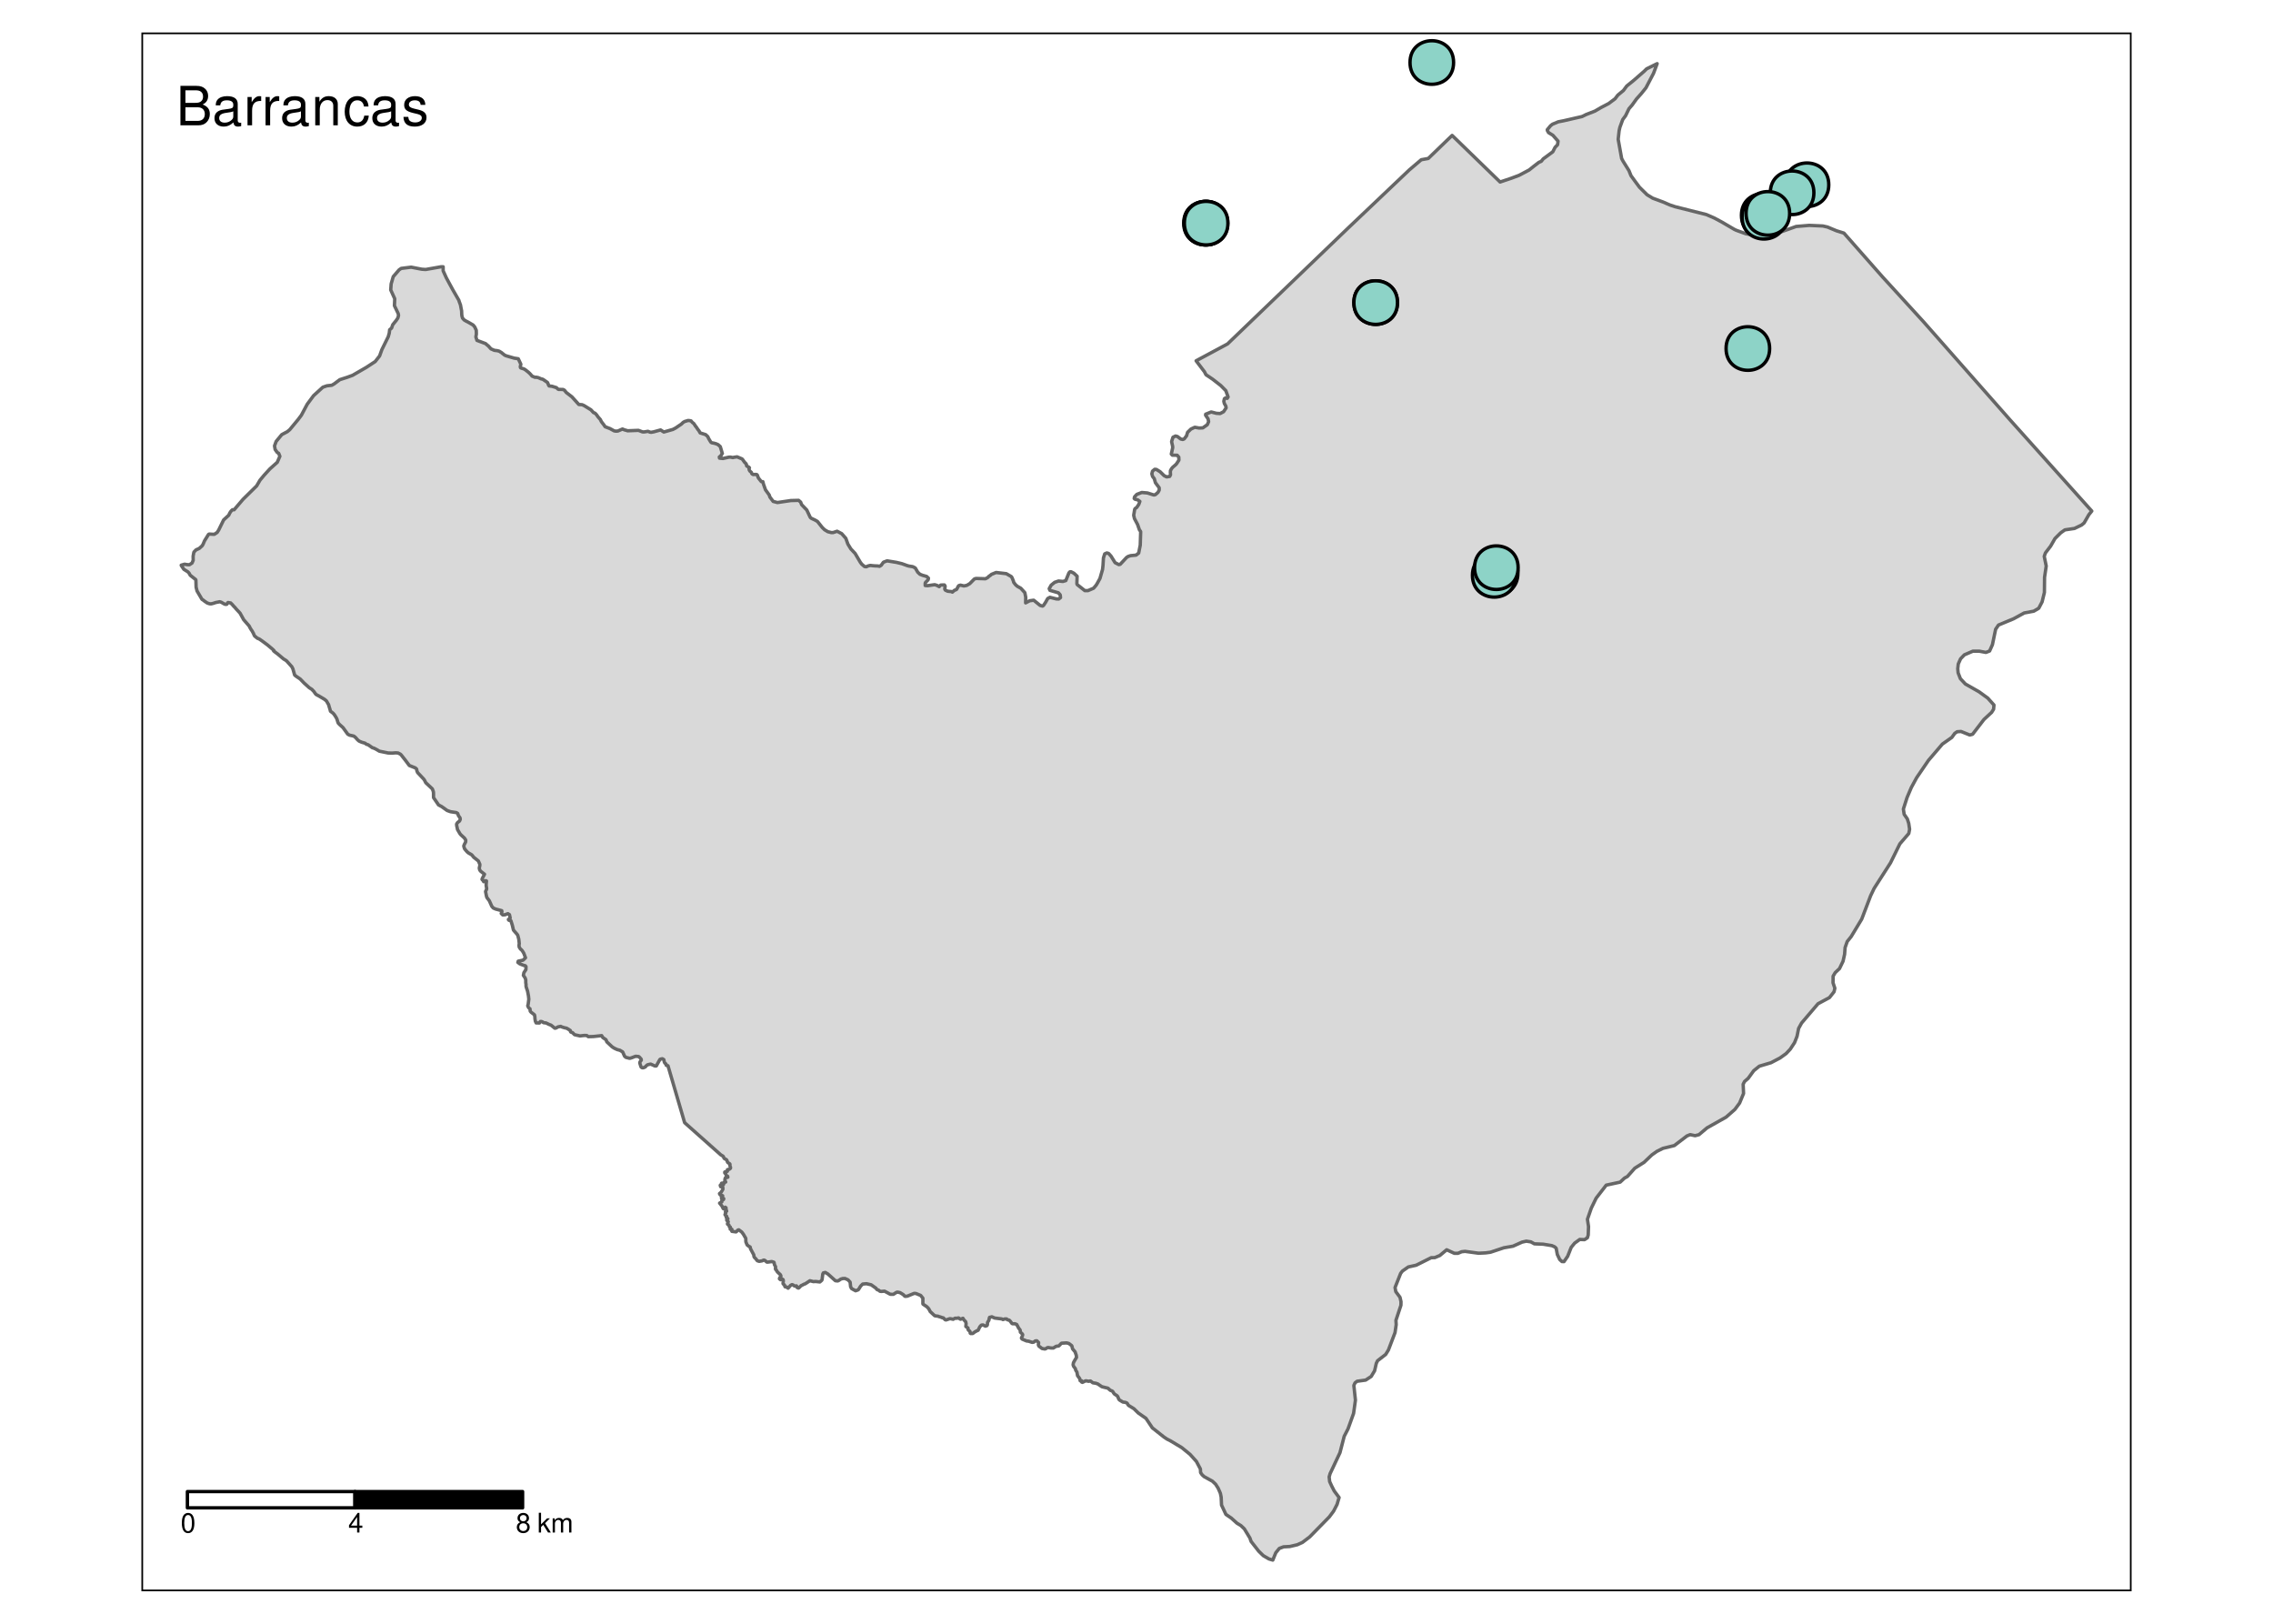 <?xml version="1.0" encoding="UTF-8"?>
<svg xmlns="http://www.w3.org/2000/svg" xmlns:xlink="http://www.w3.org/1999/xlink" width="504pt" height="360pt" viewBox="0 0 504 360" version="1.1">
<defs>
<g>
<symbol overflow="visible" id="glyph0-0">
<path style="stroke:none;" d=""/>
</symbol>
<symbol overflow="visible" id="glyph0-1">
<path style="stroke:none;" d="M 0.953 0 L 4.891 0 C 5.719 0 6.344 -0.234 6.797 -0.734 C 7.234 -1.188 7.469 -1.812 7.469 -2.5 C 7.469 -3.547 7 -4.188 5.875 -4.625 C 6.688 -4.984 7.094 -5.625 7.094 -6.531 C 7.094 -7.172 6.859 -7.734 6.391 -8.141 C 5.922 -8.562 5.344 -8.75 4.5 -8.75 L 0.953 -8.75 Z M 2.062 -4.984 L 2.062 -7.766 L 4.219 -7.766 C 4.844 -7.766 5.203 -7.688 5.5 -7.453 C 5.812 -7.219 5.969 -6.859 5.969 -6.375 C 5.969 -5.891 5.812 -5.531 5.5 -5.297 C 5.203 -5.062 4.844 -4.984 4.219 -4.984 Z M 2.062 -0.984 L 2.062 -4 L 4.781 -4 C 5.766 -4 6.359 -3.438 6.359 -2.484 C 6.359 -1.547 5.766 -0.984 4.781 -0.984 Z M 2.062 -0.984 "/>
</symbol>
<symbol overflow="visible" id="glyph0-2">
<path style="stroke:none;" d="M 6.422 -0.594 C 6.312 -0.562 6.266 -0.562 6.203 -0.562 C 5.859 -0.562 5.656 -0.75 5.656 -1.062 L 5.656 -4.75 C 5.656 -5.875 4.844 -6.469 3.297 -6.469 C 2.375 -6.469 1.641 -6.203 1.219 -5.734 C 0.922 -5.406 0.797 -5.047 0.781 -4.422 L 1.781 -4.422 C 1.875 -5.203 2.328 -5.547 3.266 -5.547 C 4.172 -5.547 4.672 -5.203 4.672 -4.609 L 4.672 -4.344 C 4.656 -3.906 4.438 -3.75 3.625 -3.641 C 2.203 -3.469 1.984 -3.422 1.609 -3.266 C 0.875 -2.953 0.5 -2.406 0.5 -1.578 C 0.5 -0.438 1.297 0.281 2.562 0.281 C 3.359 0.281 4 0 4.703 -0.641 C 4.781 0 5.094 0.281 5.734 0.281 C 5.953 0.281 6.078 0.25 6.422 0.172 Z M 4.672 -1.984 C 4.672 -1.641 4.578 -1.438 4.266 -1.156 C 3.859 -0.797 3.375 -0.594 2.781 -0.594 C 2 -0.594 1.547 -0.969 1.547 -1.609 C 1.547 -2.266 1.984 -2.609 3.062 -2.766 C 4.125 -2.906 4.328 -2.953 4.672 -3.109 Z M 4.672 -1.984 "/>
</symbol>
<symbol overflow="visible" id="glyph0-3">
<path style="stroke:none;" d="M 0.828 -6.281 L 0.828 0 L 1.844 0 L 1.844 -3.266 C 1.844 -4.781 2.469 -5.453 3.859 -5.406 L 3.859 -6.438 C 3.688 -6.453 3.594 -6.469 3.469 -6.469 C 2.812 -6.469 2.328 -6.078 1.75 -5.141 L 1.75 -6.281 Z M 0.828 -6.281 "/>
</symbol>
<symbol overflow="visible" id="glyph0-4">
<path style="stroke:none;" d="M 0.844 -6.281 L 0.844 0 L 1.844 0 L 1.844 -3.469 C 1.844 -4.75 2.516 -5.594 3.547 -5.594 C 4.344 -5.594 4.844 -5.109 4.844 -4.359 L 4.844 0 L 5.844 0 L 5.844 -4.75 C 5.844 -5.797 5.062 -6.469 3.859 -6.469 C 2.922 -6.469 2.312 -6.109 1.766 -5.234 L 1.766 -6.281 Z M 0.844 -6.281 "/>
</symbol>
<symbol overflow="visible" id="glyph0-5">
<path style="stroke:none;" d="M 5.656 -4.172 C 5.609 -4.781 5.469 -5.188 5.234 -5.531 C 4.797 -6.125 4.047 -6.469 3.172 -6.469 C 1.469 -6.469 0.375 -5.125 0.375 -3.031 C 0.375 -1.016 1.453 0.281 3.156 0.281 C 4.656 0.281 5.609 -0.625 5.719 -2.156 L 4.719 -2.156 C 4.547 -1.156 4.031 -0.641 3.188 -0.641 C 2.078 -0.641 1.422 -1.547 1.422 -3.031 C 1.422 -4.609 2.062 -5.547 3.156 -5.547 C 4 -5.547 4.531 -5.047 4.641 -4.172 Z M 5.656 -4.172 "/>
</symbol>
<symbol overflow="visible" id="glyph0-6">
<path style="stroke:none;" d="M 5.25 -4.531 C 5.25 -5.766 4.422 -6.469 2.969 -6.469 C 1.516 -6.469 0.562 -5.719 0.562 -4.547 C 0.562 -3.562 1.062 -3.094 2.562 -2.734 L 3.484 -2.516 C 4.188 -2.344 4.469 -2.094 4.469 -1.641 C 4.469 -1.047 3.875 -0.641 3 -0.641 C 2.453 -0.641 2 -0.797 1.75 -1.062 C 1.594 -1.25 1.531 -1.422 1.469 -1.875 L 0.406 -1.875 C 0.453 -0.422 1.266 0.281 2.922 0.281 C 4.5 0.281 5.516 -0.5 5.516 -1.719 C 5.516 -2.656 4.984 -3.172 3.734 -3.469 L 2.766 -3.703 C 1.953 -3.891 1.609 -4.156 1.609 -4.594 C 1.609 -5.188 2.125 -5.547 2.938 -5.547 C 3.75 -5.547 4.172 -5.203 4.203 -4.531 Z M 5.25 -4.531 "/>
</symbol>
<symbol overflow="visible" id="glyph1-0">
<path style="stroke:none;" d=""/>
</symbol>
<symbol overflow="visible" id="glyph1-1">
<path style="stroke:none;" d="M 1.656 -4.344 C 1.25 -4.344 0.891 -4.156 0.672 -3.859 C 0.391 -3.484 0.266 -2.906 0.266 -2.094 C 0.266 -0.641 0.734 0.141 1.656 0.141 C 2.547 0.141 3.047 -0.641 3.047 -2.062 C 3.047 -2.906 2.906 -3.469 2.625 -3.859 C 2.406 -4.156 2.047 -4.344 1.656 -4.344 Z M 1.656 -3.875 C 2.219 -3.875 2.5 -3.281 2.5 -2.109 C 2.5 -0.875 2.219 -0.297 1.641 -0.297 C 1.078 -0.297 0.797 -0.906 0.797 -2.094 C 0.797 -3.281 1.078 -3.875 1.656 -3.875 Z M 1.656 -3.875 "/>
</symbol>
<symbol overflow="visible" id="glyph1-2">
<path style="stroke:none;" d="M 1.969 -1.047 L 1.969 0 L 2.484 0 L 2.484 -1.047 L 3.125 -1.047 L 3.125 -1.531 L 2.484 -1.531 L 2.484 -4.344 L 2.094 -4.344 L 0.172 -1.609 L 0.172 -1.047 Z M 1.969 -1.531 L 0.625 -1.531 L 1.969 -3.438 Z M 1.969 -1.531 "/>
</symbol>
<symbol overflow="visible" id="glyph1-3">
<path style="stroke:none;" d="M 2.344 -2.281 C 2.797 -2.562 2.922 -2.766 2.922 -3.188 C 2.922 -3.859 2.406 -4.344 1.656 -4.344 C 0.906 -4.344 0.375 -3.859 0.375 -3.188 C 0.375 -2.766 0.516 -2.562 0.953 -2.281 C 0.469 -2.047 0.219 -1.688 0.219 -1.203 C 0.219 -0.406 0.797 0.141 1.656 0.141 C 2.484 0.141 3.078 -0.406 3.078 -1.203 C 3.078 -1.688 2.844 -2.047 2.344 -2.281 Z M 1.656 -3.875 C 2.094 -3.875 2.391 -3.594 2.391 -3.172 C 2.391 -2.766 2.094 -2.484 1.656 -2.484 C 1.203 -2.484 0.906 -2.766 0.906 -3.188 C 0.906 -3.594 1.203 -3.875 1.656 -3.875 Z M 1.656 -2.047 C 2.172 -2.047 2.531 -1.703 2.531 -1.188 C 2.531 -0.672 2.188 -0.328 1.641 -0.328 C 1.125 -0.328 0.766 -0.688 0.766 -1.188 C 0.766 -1.703 1.109 -2.047 1.656 -2.047 Z M 1.656 -2.047 "/>
</symbol>
<symbol overflow="visible" id="glyph1-4">
<path style="stroke:none;" d="M 0.844 -4.375 L 0.344 -4.375 L 0.344 0 L 0.844 0 L 0.844 -1.219 L 1.328 -1.703 L 2.391 0 L 3.016 0 L 1.734 -2.062 L 2.812 -3.141 L 2.172 -3.141 L 0.844 -1.812 Z M 0.844 -4.375 "/>
</symbol>
<symbol overflow="visible" id="glyph1-5">
<path style="stroke:none;" d="M 0.422 -3.141 L 0.422 0 L 0.922 0 L 0.922 -1.969 C 0.922 -2.438 1.25 -2.797 1.656 -2.797 C 2.031 -2.797 2.25 -2.562 2.25 -2.172 L 2.25 0 L 2.75 0 L 2.75 -1.969 C 2.75 -2.438 3.078 -2.797 3.484 -2.797 C 3.859 -2.797 4.062 -2.562 4.062 -2.172 L 4.062 0 L 4.578 0 L 4.578 -2.359 C 4.578 -2.922 4.25 -3.234 3.656 -3.234 C 3.234 -3.234 2.984 -3.109 2.688 -2.75 C 2.516 -3.094 2.25 -3.234 1.844 -3.234 C 1.422 -3.234 1.141 -3.078 0.875 -2.703 L 0.875 -3.141 Z M 0.422 -3.141 "/>
</symbol>
</g>
<clipPath id="clip1">
  <path d="M 31.355 7.203 L 472.645 7.203 L 472.645 352.801 L 31.355 352.801 Z M 31.355 7.203 "/>
</clipPath>
<clipPath id="clip2">
  <path d="M 31.355 7.203 L 472.645 7.203 L 472.645 352.801 L 31.355 352.801 Z M 31.355 7.203 "/>
</clipPath>
</defs>
<g id="surface56">
<rect x="0" y="0" width="504" height="360" style="fill:rgb(100%,100%,100%);fill-opacity:1;stroke:none;"/>
<g clip-path="url(#clip1)" clip-rule="nonzero">
<path style=" stroke:none;fill-rule:nonzero;fill:rgb(100%,100%,100%);fill-opacity:1;" d="M 31.355 352.797 L 472.645 352.797 L 472.645 7.199 L 31.355 7.199 Z M 31.355 352.797 "/>
</g>
<path style="fill-rule:evenodd;fill:rgb(85.098%,85.098%,85.098%);fill-opacity:1;stroke-width:0.75;stroke-linecap:round;stroke-linejoin:round;stroke:rgb(40%,40%,40%);stroke-opacity:1;stroke-miterlimit:10;" d="M 362.41 40 L 363.516 41.5 L 365.207 43.172 L 366.465 43.941 L 368.738 44.781 L 370.273 45.445 L 371.418 45.828 L 378.355 47.57 L 380.145 48.348 L 381.766 49.219 L 384.543 50.844 L 384.965 51.047 L 387.141 51.836 L 388.719 52.109 L 390.004 52.074 L 390.91 52.031 L 394.281 51.637 L 398.262 50.211 L 401.18 49.969 L 404.176 50.102 L 405.207 50.332 L 407.203 51.164 L 408.859 51.68 L 417.398 61.367 L 426.508 71.336 L 445.715 93.113 L 463.82 113.305 L 463.176 114.105 L 462.117 115.945 L 461.566 116.402 L 459.98 117.164 L 457.859 117.477 L 456.934 118.129 L 455.656 119.398 L 454.695 121.078 L 453.543 122.582 L 453.273 123.348 L 453.715 125.492 L 453.344 128.004 L 453.312 131.355 L 452.801 133.438 L 452.059 134.855 L 450.957 135.504 L 448.84 135.898 L 446.488 137.184 L 443.137 138.574 L 442.496 139.512 L 441.789 142.93 L 441.164 144.328 L 440.344 144.648 L 438.867 144.371 L 437.465 144.367 L 435.562 145.184 L 434.727 146.059 L 434.215 147.203 L 434.098 148.258 L 434.184 149.18 L 434.684 150.465 L 435.793 151.652 L 438.832 153.379 L 440.762 154.781 L 442.129 156.312 L 442.047 157.242 L 441.613 157.938 L 439.902 159.523 L 437.395 162.789 L 436.77 162.957 L 434.832 162.18 L 433.969 162.23 L 433.434 162.594 L 432.785 163.496 L 430.688 164.973 L 427.605 168.582 L 424.992 172.414 L 423.816 174.574 L 422.863 176.809 L 422.043 179.375 L 422.215 180.539 L 422.918 181.562 L 423.23 182.547 L 423.422 183.852 L 423.242 184.797 L 421.262 187.09 L 419.188 191.301 L 415.566 196.953 L 414.785 198.582 L 412.805 203.781 L 410.469 207.652 L 409.594 208.742 L 409.121 210.078 L 409.008 211.586 L 408.664 213.117 L 407.883 214.742 L 406.926 215.645 L 406.461 216.43 L 406.445 217.895 L 406.848 219.102 L 406.668 219.891 L 405.656 221.172 L 403.117 222.539 L 399.473 226.816 L 398.816 228.008 L 398.461 229.77 L 397.91 231.168 L 396.969 232.602 L 396.047 233.586 L 394.691 234.566 L 392.688 235.617 L 390.109 236.383 L 388.859 237.387 L 387.621 239.09 L 386.824 239.781 L 386.516 240.387 L 386.605 242.438 L 385.734 244.547 L 384.68 245.969 L 382.738 247.68 L 378.504 250.062 L 376.719 251.57 L 375.859 251.793 L 374.762 251.562 L 374.051 251.852 L 371.25 253.988 L 368.742 254.594 L 367.387 255.27 L 366.273 256.055 L 364.539 257.707 L 362.48 259.008 L 360.848 260.844 L 360.207 261.195 L 359.246 262.09 L 356.152 262.758 L 353.918 265.648 L 352.848 267.844 L 351.988 270.324 L 352.23 271.938 L 352.16 273.82 L 351.977 274.422 L 351.34 274.848 L 350.289 274.797 L 349.148 275.617 L 348.391 276.547 L 347.602 278.539 L 346.789 279.711 L 346.34 279.703 L 345.84 279.246 L 345.312 278.133 L 345.059 276.758 L 344.719 276.438 L 344.09 276.164 L 342.156 275.848 L 340.23 275.773 L 339.445 275.336 L 338.441 275.18 L 337.504 275.387 L 335.477 276.293 L 333.453 276.645 L 330.488 277.633 L 329.414 277.777 L 327.852 277.852 L 324.84 277.441 L 324.113 277.52 L 323.262 277.875 L 322.48 277.871 L 320.777 277.09 L 319.254 278.359 L 318.133 278.828 L 317.352 278.84 L 314.023 280.508 L 312.266 280.898 L 310.969 281.805 L 310.57 282.316 L 309.328 285.457 L 309.496 286.371 L 310.426 287.621 L 310.648 288.59 L 310.633 289.387 L 309.527 292.723 L 309.582 293.688 L 309.324 295.453 L 307.855 299.316 L 307.246 300.301 L 305.457 301.684 L 305.172 302.27 L 304.793 303.922 L 304.035 305.18 L 302.812 305.98 L 300.91 306.242 L 300.453 306.594 L 300.195 307.168 L 300.543 310.434 L 300.137 313.363 L 298.895 316.816 L 298.055 318.438 L 297.117 322.07 L 294.926 326.727 L 294.719 327.445 L 294.828 328.477 L 295.266 329.434 L 295.84 330.559 L 296.922 332.016 L 296.473 333.543 L 295.699 335.039 L 294.75 336.312 L 290.41 340.742 L 288.793 341.973 L 287.645 342.488 L 285.996 342.875 L 284.598 342.949 L 283.676 343.293 L 282.887 344.258 L 282.223 345.887 L 281.355 345.629 L 280.117 344.906 L 279.098 343.914 L 277.41 341.754 L 277.145 340.992 L 275.91 338.965 L 275.16 338.246 L 274.27 337.703 L 273.023 336.578 L 271.824 335.762 L 270.855 333.691 L 270.773 331.941 L 270.602 331.09 L 270.113 329.965 L 269.543 329.066 L 268.828 328.391 L 267.012 327.395 L 266.562 326.988 L 266.215 326.496 L 266.168 325.688 L 265.285 324.023 L 263.871 322.445 L 262.043 320.957 L 259.559 319.465 L 258.762 319.059 L 258.09 318.605 L 255.516 316.574 L 254.098 314.461 L 252.41 313.285 L 251.414 312.316 L 250.32 311.648 L 250.191 311.543 L 250.121 311.449 L 249.973 311.176 L 249.855 311.055 L 249.523 310.918 L 248.984 310.848 L 248.266 310.418 L 248.102 310.262 L 247.832 309.629 L 247.668 309.434 L 247.121 309.078 L 246.957 308.875 L 246.738 308.516 L 246.609 308.41 L 246.492 308.355 L 246.246 308.266 L 246.137 308.199 L 245.672 307.777 L 244.387 307.465 L 244.258 307.406 L 243.422 306.836 L 242.973 306.68 L 242.391 306.594 L 242.289 306.559 L 241.812 306.184 L 241.688 306.18 L 241.52 306.234 L 241.426 306.25 L 240.82 306.148 L 240.703 306.152 L 240.008 306.488 L 239.832 306.406 L 239.875 306.25 L 239.855 306.145 L 239.809 306.133 L 239.637 306.184 L 239.512 306.125 L 239.43 305.715 L 239.375 305.602 L 238.926 304.996 L 238.793 304.211 L 238.531 303.809 L 238.438 303.434 L 238.059 302.934 L 237.941 302.59 L 238.02 302.125 L 238.277 301.648 L 238.699 300.945 L 238.641 300.465 L 238.383 299.719 L 237.836 299.07 L 237.789 298.918 L 237.688 298.484 L 237.633 298.348 L 237 297.859 L 236.496 297.734 L 235.414 297.797 L 235.328 297.836 L 234.902 298.281 L 234.809 298.367 L 234.703 298.43 L 234.617 298.441 L 234.352 298.453 L 234.129 298.52 L 233.555 298.875 L 233.176 298.867 L 233.047 298.867 L 232.449 298.758 L 232.211 298.801 L 231.883 299.016 L 231.707 299.086 L 231.062 298.984 L 230.359 298.453 L 230.246 298.199 L 230.242 298.109 L 230.297 297.77 L 230.281 297.633 L 229.895 297.273 L 229.555 297.297 L 229.223 297.566 L 228.852 297.617 L 228.133 297.375 L 227.977 297.344 L 227.621 297.305 L 226.629 296.887 L 226.484 296.656 L 226.738 296.082 L 226.754 295.883 L 226.613 295.676 L 226.254 295.363 L 226.219 294.98 L 226.184 294.863 L 225.863 294.445 L 225.438 293.648 L 225.129 293.52 L 224.969 293.492 L 224.656 293.496 L 224.535 293.488 L 224.395 293.441 L 223.977 292.891 L 223.828 292.738 L 223.723 292.668 L 223.465 292.637 L 223.375 292.605 L 223.203 292.426 L 222.816 292.418 L 222.383 292.555 L 222.113 292.414 L 220.551 292.223 L 219.93 291.945 L 219.426 292.07 L 219.367 292.219 L 219.266 292.715 L 218.973 293.188 L 218.934 293.73 L 218.824 293.914 L 218.484 294.02 L 217.988 293.75 L 217.633 293.785 L 217.523 293.855 L 217.461 293.961 L 217.27 294.145 L 216.883 294.934 L 216.621 295.047 L 216.168 295.289 L 215.754 295.605 L 215.645 295.656 L 215.234 295.66 L 215.133 295.578 L 215.086 295.246 L 215.039 295.141 L 214.816 294.973 L 214.652 294.785 L 214.637 294.426 L 214.5 294.344 L 214.16 294.094 L 214.215 293.461 L 214.121 293.031 L 213.742 292.645 L 213.523 292.277 L 213 292.484 L 212.844 292.43 L 212.598 292.207 L 212.504 292.199 L 212.195 292.27 L 211.75 292.266 L 211.352 292.496 L 210.785 292.379 L 210.57 292.375 L 209.781 292.645 L 209.586 292.609 L 209.168 292.18 L 208.922 292.164 L 208.836 292.102 L 208.52 291.988 L 208.199 291.906 L 208 291.816 L 207.266 291.723 L 206.266 290.797 L 205.98 290.25 L 205.781 289.988 L 205.492 289.699 L 204.68 289.156 L 204.633 289.086 L 204.633 287.824 L 204.148 287.215 L 203.109 286.785 L 202.707 286.75 L 201.184 287.371 L 200.719 287.418 L 200.609 287.371 L 200.277 287.027 L 199.566 286.586 L 199.008 286.477 L 198.762 286.535 L 198.09 286.965 L 197.508 286.961 L 197.316 286.906 L 196.141 286.266 L 195.457 286.324 L 195.125 286.293 L 194.832 286.055 L 194.453 285.906 L 194.203 285.586 L 193.168 284.852 L 192.121 284.613 L 191.293 284.688 L 190.953 285.012 L 190.832 285.152 L 190.715 285.316 L 190.629 285.473 L 190.359 285.891 L 190.266 285.98 L 189.715 286.176 L 188.828 285.695 L 188.609 285.281 L 188.504 284.262 L 188.031 283.75 L 187.363 283.453 L 186.895 283.461 L 186.48 283.574 L 186.359 283.637 L 186.113 283.809 L 185.91 283.934 L 185.738 284 L 185.238 283.953 L 183.559 282.449 L 182.992 282.113 L 182.566 282.219 L 182.438 282.473 L 182.281 283.691 L 182.219 283.852 L 181.793 284.223 L 180.859 284.117 L 180.355 284.148 L 179.582 283.953 L 178.652 284.562 L 178.535 284.629 L 178.219 284.746 L 177.832 284.961 L 177.637 285.039 L 177.152 285.523 L 177.027 285.582 L 176.734 285.438 L 176.672 285.223 L 176.594 285.086 L 176.238 285.145 L 176.152 285.109 L 175.875 284.902 L 175.613 284.816 L 175.309 284.969 L 174.754 285.605 L 174.645 285.547 L 174.5 285.383 L 174.449 285.352 L 174.352 285.332 L 174.117 285.324 L 174.051 285.277 L 173.926 284.875 L 173.676 284.684 L 173.617 284.566 L 173.688 283.98 L 173.645 283.723 L 173.43 283.57 L 173.066 283.723 L 172.828 283.527 L 172.867 283.352 L 172.965 283.188 L 173.152 282.992 L 173.129 282.801 L 173.004 282.582 L 172.473 282.09 L 172.246 281.82 L 172.16 281.578 L 172 281.465 L 171.961 281.418 L 171.938 281.266 L 171.984 280.898 L 171.859 280.637 L 171.719 280.387 L 171.648 279.949 L 171.598 279.848 L 171.109 279.703 L 170.273 279.82 L 170.043 279.82 L 169.66 279.496 L 169.523 279.414 L 169.43 279.379 L 169.273 279.395 L 168.988 279.543 L 168.332 279.652 L 167.945 279.527 L 167.852 279.434 L 167.645 279.16 L 167.52 279.016 L 167.316 278.816 L 167.23 278.695 L 167.188 278.605 L 167.133 278.203 L 166.406 276.848 L 166.359 276.551 L 166.32 276.461 L 166.027 276.305 L 165.664 276.016 L 165.398 275.367 L 165.375 275.188 L 165.367 274.613 L 165.305 274.434 L 165.211 274.301 L 164.844 273.656 L 164.477 273.164 L 163.82 272.664 L 163.637 272.707 L 163.535 272.793 L 163.324 273.035 L 163.203 273.125 L 162.289 273 L 162.242 272.852 L 162.289 272.621 L 162.281 272.551 L 162.188 272.5 L 161.918 272.531 L 161.941 272.059 L 161.73 271.992 L 161.648 271.656 L 161.57 271.531 L 161.32 271.418 L 161.312 271.277 L 161.477 270.867 L 161.152 270.566 L 161.129 270.453 L 161.199 270.328 L 161.398 270.246 L 161.277 270.031 L 161.234 270.012 L 161.098 269.984 L 161.027 269.914 L 161.027 269.836 L 161.105 269.742 L 161.129 269.664 L 160.855 269.453 L 160.758 269.297 L 160.781 269.211 L 160.926 268.973 L 160.84 268.719 L 160.871 268.594 L 161.051 268.57 L 161.121 268.523 L 160.996 268.141 L 160.98 267.773 L 160.789 267.648 L 160.703 267.742 L 160.633 267.988 L 160.602 268.031 L 160.395 267.988 L 160.293 267.828 L 160.082 267.391 L 159.559 266.742 L 160.051 266.469 L 160.027 266.301 L 160.062 266.148 L 160.348 266.008 L 160.426 265.949 L 160.48 265.758 L 160.316 265.609 L 160.137 265.734 L 159.984 265.715 L 160.008 265.508 L 159.953 265.348 L 159.984 265.316 L 160.191 265.219 L 160.238 265.113 L 159.672 264.891 L 159.535 264.633 L 159.906 264.324 L 160.293 263.664 L 160.262 263.191 L 159.789 263.102 L 159.703 262.785 L 159.734 262.762 L 159.969 262.75 L 159.984 262.715 L 159.977 262.652 L 159.938 262.539 L 159.945 262.426 L 160.016 262.32 L 160.145 262.387 L 160.199 262.617 L 160.23 262.664 L 160.418 262.621 L 160.469 262.516 L 160.516 262.121 L 160.91 262.074 L 160.766 261.727 L 160.719 261.512 L 160.844 261.133 L 160.941 261.039 L 161.074 261.023 L 161.242 261.059 L 161.391 261 L 161.336 260.785 L 161.051 260.672 L 161.012 260.512 L 160.91 260.27 L 160.695 260.039 L 160.703 259.855 L 160.742 259.812 L 161.23 259.715 L 161.285 259.676 L 161.289 259.348 L 161.352 259.301 L 161.738 259.227 L 161.965 259.02 L 161.98 258.797 L 161.871 258.535 L 161.848 258.41 L 161.863 258.133 L 161.809 258.023 L 161.422 257.781 L 161.32 257.656 L 161.152 257.199 L 161.027 257.082 L 160.586 256.852 L 160.348 256.355 L 159.828 256.043 L 151.805 248.906 L 148.113 236.289 L 147.734 236.195 L 147.703 236.125 L 147.664 235.887 L 147.402 235.68 L 147.379 235.625 L 147.293 235.449 L 147.195 234.93 L 146.859 234.734 L 146.387 234.84 L 146.266 234.984 L 145.523 236.328 L 145.23 236.344 L 144.262 235.914 L 143.598 236.07 L 143.457 236.16 L 143.199 236.395 L 143.102 236.543 L 143.039 236.578 L 142.637 236.742 L 142.367 236.727 L 142.141 236.562 L 141.855 235.668 L 141.91 235.434 L 142.195 235.051 L 142.172 234.824 L 141.816 234.414 L 141.621 234.246 L 140.926 234.188 L 140.023 234.531 L 139.625 234.641 L 138.785 234.43 L 138.488 234.176 L 138.062 233.219 L 137.438 232.848 L 136.871 232.707 L 136.223 232.41 L 135.852 232.172 L 135.719 232.082 L 134.551 230.992 L 134.379 230.527 L 133.66 230.027 L 133.414 229.609 L 131.57 229.809 L 130.441 229.84 L 130.102 229.582 L 129.57 229.57 L 128.586 229.676 L 128.316 229.605 L 127.688 229.473 L 127.379 229.391 L 126.961 228.957 L 126.582 228.824 L 126.52 228.762 L 126.449 228.465 L 126.188 228.301 L 126.07 228.211 L 125.629 227.961 L 125.191 227.871 L 124.68 227.715 L 124.523 227.656 L 124.332 227.555 L 123.789 227.66 L 123.672 227.703 L 123.27 227.934 L 123.016 227.961 L 122.188 227.293 L 121.684 227.098 L 121.082 226.805 L 120.516 226.738 L 120.285 226.559 L 120.027 226.473 L 119.805 226.477 L 119.633 226.797 L 118.883 226.793 L 118.707 226.402 L 118.621 225.906 L 118.598 225.469 L 118.535 225.09 L 118.488 224.977 L 117.754 224.41 L 117.562 224.172 L 117.516 223.664 L 117.242 223.449 L 117.035 223.074 L 117.035 222.891 L 117.105 222.703 L 117.258 221.535 L 117.18 220.809 L 116.988 219.781 L 116.664 218.793 L 116.633 218.562 L 116.641 218.203 L 116.602 218.062 L 116.578 217.77 L 116.578 217.262 L 116.453 216.848 L 116.051 216.242 L 116.168 215.641 L 116.609 214.973 L 116.633 214.328 L 116.484 214.121 L 116.098 214.027 L 115.254 213.691 L 114.828 213.371 L 114.906 213.102 L 115.988 212.875 L 116.523 212.352 L 116.137 211.324 L 115.836 210.84 L 115.633 210.586 L 115.418 210.43 L 115.125 209.977 L 115.086 209.605 L 115.102 209.434 L 115.133 209.223 L 115.129 209.121 L 115.031 208.223 L 114.805 207.367 L 114.66 207.141 L 113.965 206.348 L 113.848 206.195 L 113.598 205.133 L 113.281 204.129 L 112.832 204.031 L 112.75 203.934 L 112.734 203.855 L 113.082 203.586 L 113.125 203.535 L 112.965 202.789 L 112.617 202.57 L 112.398 202.641 L 112.113 202.766 L 111.922 202.82 L 111.465 202.84 L 111.141 202.52 L 111.301 202.137 L 111.254 201.906 L 109.863 201.535 L 109.367 201.309 L 109.051 200.941 L 108.5 199.711 L 107.973 199.008 L 107.875 198.73 L 107.664 197.648 L 107.867 197.207 L 107.906 197.031 L 107.891 196.887 L 107.805 196.375 L 107.797 196.109 L 107.867 195.328 L 107.68 195.254 L 107.254 195.48 L 107.176 195.328 L 107.176 195.223 L 107 195.133 L 106.883 194.965 L 106.938 194.773 L 107.434 193.824 L 106.551 193.137 L 106.363 192.871 L 106.273 192.469 L 106.391 191.902 L 106.395 191.613 L 106.062 190.875 L 105.035 190.059 L 104.703 189.641 L 104.578 189.512 L 103.906 189.125 L 103.602 188.883 L 103.195 188.414 L 102.992 188.148 L 102.828 187.574 L 102.961 187.215 L 103.254 186.66 L 103.27 186.254 L 102.984 185.812 L 102.156 185.047 L 101.992 184.844 L 101.453 183.93 L 101.266 183.047 L 101.242 182.707 L 101.453 182.379 L 101.895 182.031 L 102.055 181.652 L 102 181.312 L 101.66 180.852 L 101.484 180.348 L 101.172 180.156 L 99.898 179.965 L 99.152 179.699 L 97.914 178.816 L 97.25 178.473 L 96.129 176.84 L 96.121 175.809 L 96.082 175.488 L 95.859 174.902 L 94.41 173.539 L 94.125 172.973 L 93.953 172.73 L 92.594 171.285 L 92.438 170.906 L 92.398 170.594 L 92.352 170.477 L 92.082 170.246 L 90.758 169.719 L 89.906 168.582 L 88.973 167.398 L 88.777 167.207 L 88.277 166.949 L 87.766 166.91 L 86.898 166.973 L 86.039 166.941 L 84.113 166.543 L 83.57 166.215 L 82.945 165.891 L 82.551 165.766 L 81.637 165.125 L 81.219 165 L 80.98 164.785 L 80.199 164.559 L 79.609 164.301 L 79.277 164.012 L 78.875 163.551 L 78.703 163.391 L 78.441 163.199 L 77.488 162.984 L 77.105 162.77 L 76.066 161.332 L 75.285 160.625 L 75 160.32 L 74.914 160.105 L 74.695 159.387 L 74.449 158.938 L 74.117 158.43 L 73.879 158.16 L 73.77 158.059 L 73.273 157.68 L 73.242 157.551 L 73.113 157.078 L 73.035 156.848 L 72.863 156.234 L 72.375 155.395 L 71.934 155.031 L 70.648 154.273 L 70.273 154.082 L 70.023 153.91 L 69.551 153.258 L 69.297 153.004 L 69.188 152.867 L 68.578 152.473 L 68.453 152.371 L 68.273 152.199 L 67.41 151.422 L 66.605 150.582 L 66.434 150.453 L 65.684 149.949 L 65.336 149.672 L 64.934 148.266 L 64.711 147.824 L 63.57 146.551 L 63.277 146.336 L 62.906 146.125 L 61.535 144.973 L 60.871 144.48 L 60.656 144.285 L 60.754 144.25 L 60.484 143.98 L 59.34 143.012 L 58.141 142.121 L 57.543 141.711 L 57.43 141.648 L 57.203 141.551 L 57.094 141.516 L 57.035 141.48 L 56.746 141.238 L 56.516 141.062 L 56.406 140.922 L 56.344 140.793 L 56.312 140.715 L 56.234 140.523 L 56.211 140.465 L 56.121 140.281 L 56.066 140.203 L 56.027 140.156 L 55.949 139.957 L 55.727 139.656 L 55.484 139.258 L 55.238 138.777 L 54.031 137.395 L 53.227 135.934 L 52.336 134.977 L 52.09 134.668 L 51.848 134.438 L 51.469 133.996 L 51.246 133.789 L 51.16 133.688 L 50.566 133.582 L 50.473 133.66 L 50.293 133.969 L 50.055 133.996 L 49.848 133.961 L 49.512 133.785 L 49.07 133.523 L 48.684 133.41 L 48.461 133.465 L 47.82 133.586 L 47.355 133.75 L 46.852 133.875 L 46.68 133.883 L 46.441 133.855 L 45.93 133.684 L 45.848 133.613 L 45.504 133.391 L 45.375 133.301 L 44.977 132.988 L 44.785 132.879 L 43.695 131.031 L 43.484 130.184 L 43.438 128.633 L 43.398 128.5 L 42.242 127.59 L 42.168 127.516 L 41.898 127.039 L 41.66 126.785 L 40.762 126.219 L 40.227 125.426 L 40.18 125.309 L 40.926 125.09 L 41.543 125.191 L 42 125.207 L 42.582 124.836 L 42.836 124.219 L 42.82 123.316 L 42.988 122.414 L 43.461 121.918 L 44.184 121.586 L 44.824 121.008 L 45.023 120.676 L 45.344 119.914 L 46.238 118.477 L 46.387 118.406 L 47.516 118.465 L 48.152 118.047 L 48.484 117.527 L 49.59 115.266 L 50.719 114.234 L 50.945 113.742 L 50.984 113.699 L 51.023 113.621 L 51.113 113.488 L 51.176 113.406 L 51.207 113.352 L 51.277 113.27 L 51.363 113.191 L 51.43 113.129 L 51.496 113.062 L 51.57 113.008 L 51.91 113.02 L 53.887 110.703 L 56.902 107.734 L 57.66 106.445 L 58.543 105.383 L 59.836 103.965 L 61.477 102.5 L 62.055 101.168 L 61.793 100.5 L 61.48 100.32 L 61.004 99.652 L 60.871 98.848 L 61.227 97.871 L 62.473 96.363 L 63.711 95.703 L 64.246 95.258 L 66.117 92.996 L 66.82 92.062 L 68.121 89.621 L 69.535 87.715 L 71.578 85.852 L 72.469 85.543 L 73.578 85.414 L 74.102 85.105 L 75.348 84.176 L 76.988 83.648 L 78.18 83.211 L 81.242 81.441 L 83.195 80.16 L 84.168 78.918 L 84.664 77.539 L 86.086 74.652 L 86.312 73.852 L 86.398 73.113 L 86.836 72.73 L 87.086 71.992 L 87.836 71.066 L 88.215 70.512 L 88.371 69.938 L 88.285 69.496 L 87.457 67.77 L 87.527 66.242 L 86.637 64.273 L 86.73 62.945 L 87.195 61.332 L 88.484 59.836 L 88.957 59.508 L 91.172 59.234 L 93.523 59.691 L 94.383 59.75 L 97.84 59.141 L 98.262 59.152 L 98.262 60.039 L 98.977 61.621 L 100.383 64.215 L 101.75 66.586 L 101.816 66.84 L 102.098 67.586 L 102.242 68.363 L 102.305 68.68 L 102.352 68.898 L 102.383 69.691 L 102.422 70.059 L 102.559 70.527 L 102.887 70.91 L 103.395 71.223 L 103.559 71.293 L 104.152 71.621 L 104.906 72.062 L 105.27 72.5 L 105.602 73.23 L 105.625 74.039 L 105.609 74.176 L 105.539 74.547 L 105.531 74.75 L 105.762 75.465 L 107.668 76.18 L 108.055 76.527 L 108.262 76.68 L 108.859 77.344 L 109.609 77.668 L 110.312 77.758 L 110.715 77.871 L 110.77 77.91 L 111.07 78.094 L 111.266 78.219 L 111.387 78.344 L 111.559 78.461 L 111.828 78.688 L 112.145 78.859 L 114.004 79.402 L 114.918 79.543 L 115.465 80.695 L 115.488 80.805 L 115.387 81.176 L 115.367 81.344 L 115.426 81.527 L 115.527 81.594 L 116.223 81.816 L 116.531 82.02 L 117.137 82.5 L 117.484 82.82 L 117.754 83.117 L 117.965 83.383 L 118.598 83.641 L 118.723 83.66 L 118.887 83.633 L 119.25 83.703 L 119.398 83.746 L 120.008 84.008 L 120.285 84.062 L 120.449 84.141 L 121.398 84.801 L 121.516 85.051 L 121.539 85.148 L 121.625 85.359 L 121.758 85.57 L 122.391 85.641 L 123.359 85.934 L 123.723 86.266 L 123.859 86.336 L 124.852 86.352 L 125.129 86.496 L 125.277 86.656 L 125.547 87.008 L 126.816 87.984 L 128.34 89.676 L 129.082 89.734 L 129.504 89.918 L 131.027 90.855 L 131.605 91.477 L 131.938 91.605 L 132.254 91.934 L 132.621 92.449 L 133.113 93.008 L 133.285 93.359 L 133.375 93.523 L 133.973 94.297 L 134.168 94.609 L 135.25 95.02 L 136.156 95.516 L 136.316 95.555 L 136.664 95.59 L 137.016 95.555 L 138.027 95.117 L 138.406 95.285 L 139.18 95.508 L 141.562 95.414 L 142.469 95.754 L 142.871 95.758 L 143.676 95.625 L 144.109 95.805 L 144.379 95.84 L 144.922 95.75 L 146.477 95.324 L 147.188 95.781 L 149.238 95.199 L 149.34 95.133 L 149.812 94.887 L 151.082 94.027 L 151.48 93.645 L 151.824 93.449 L 152.543 93.234 L 152.789 93.242 L 153.23 93.316 L 153.5 93.641 L 153.848 93.91 L 153.941 94.07 L 154.137 94.336 L 154.176 94.438 L 154.344 94.613 L 154.746 95.215 L 154.98 95.508 L 155.25 95.98 L 156.473 96.363 L 156.945 96.809 L 157.145 97.254 L 157.594 97.996 L 157.703 98.098 L 157.832 98.168 L 158.352 98.266 L 158.785 98.391 L 159.234 98.59 L 159.707 99.012 L 160.164 100.539 L 159.977 100.77 L 159.922 100.98 L 159.496 101.316 L 159.543 101.574 L 160.301 101.652 L 161.617 101.359 L 162.004 101.352 L 162.484 101.453 L 162.707 101.395 L 163.43 101.285 L 164.527 101.738 L 164.66 101.875 L 165.07 102.453 L 165.23 102.625 L 165.402 102.785 L 165.504 102.98 L 165.531 103.195 L 165.57 103.312 L 166.113 103.617 L 166.176 103.742 L 166.098 103.824 L 166.082 103.941 L 166.145 104.234 L 166.312 104.48 L 166.609 104.73 L 166.688 104.969 L 166.738 105.062 L 166.996 105.207 L 167.527 105.184 L 167.801 105.215 L 167.938 105.359 L 168.109 105.859 L 168.242 106.07 L 168.805 106.77 L 168.969 106.832 L 169.121 106.781 L 169.152 106.789 L 169.289 107.34 L 169.734 108.594 L 170.551 109.723 L 170.723 110.215 L 171.438 111.168 L 172.383 111.418 L 175.363 110.977 L 177.082 110.934 L 177.539 111.332 L 177.742 111.879 L 178.895 113.078 L 179.613 114.613 L 179.723 114.77 L 179.91 114.918 L 180.746 115.312 L 181.262 115.613 L 182.336 116.961 L 182.84 117.449 L 183.551 117.879 L 184.34 118.078 L 184.73 118.074 L 185.609 117.781 L 186.633 118.312 L 187.547 119.352 L 188.008 120.637 L 188.66 121.695 L 189.609 122.703 L 190.754 124.645 L 191.066 125.07 L 191.691 125.605 L 192.078 125.66 L 192.512 125.469 L 192.984 125.363 L 193.781 125.449 L 194.68 125.488 L 195.02 125.555 L 195.391 125.332 L 195.887 124.652 L 196.699 124.344 L 198.77 124.684 L 199.98 124.973 L 201.102 125.379 L 201.496 125.496 L 202.355 125.629 L 202.688 125.777 L 202.965 125.949 L 203.492 126.859 L 203.988 127.328 L 204.59 127.559 L 205.473 127.805 L 205.867 128.188 L 205.805 128.535 L 205.223 129.141 L 205.148 129.266 L 205.148 129.816 L 205.66 129.855 L 207.238 129.633 L 207.715 129.77 L 208.258 130.066 L 208.504 129.762 L 208.652 129.707 L 209.402 129.691 L 209.559 129.918 L 209.559 130.078 L 209.488 130.527 L 209.496 130.656 L 209.629 130.852 L 210.145 131.082 L 211.051 131.172 L 211.168 131.281 L 211.641 130.875 L 211.98 130.75 L 212.133 130.645 L 212.496 129.953 L 212.605 129.832 L 212.977 129.727 L 213.719 129.91 L 214.371 129.781 L 215.027 129.398 L 216.062 128.355 L 216.426 128.25 L 218.508 128.316 L 218.941 128.09 L 219.098 127.965 L 219.328 127.723 L 219.516 127.625 L 219.801 127.375 L 219.887 127.324 L 220.871 126.926 L 223.129 127.188 L 224.25 127.84 L 224.414 128.102 L 224.684 128.766 L 224.785 129.125 L 225.188 129.648 L 225.582 129.992 L 226.348 130.418 L 227.238 131.391 L 227.438 132.41 L 227.414 133.664 L 228.312 133.195 L 229.211 133.074 L 230.625 134.227 L 231.16 134.375 L 231.391 134.223 L 231.863 133.504 L 232.312 132.695 L 232.809 132.434 L 234.246 132.789 L 234.766 132.801 L 235.152 132.492 L 235.09 131.898 L 234.695 131.438 L 232.809 130.887 L 232.645 130.516 L 233.078 129.738 L 233.859 129.105 L 234.711 128.816 L 235.68 128.914 L 236.328 128.719 L 237.016 127.016 L 237.234 126.781 L 237.48 126.758 L 238.125 127.094 L 238.836 127.758 L 238.781 129.398 L 238.844 129.605 L 240.539 130.945 L 241.242 130.945 L 242.488 130.41 L 243.059 129.734 L 243.277 129.375 L 243.895 128.258 L 244.469 126.262 L 244.57 125.359 L 244.668 123.711 L 244.953 122.801 L 245.418 122.594 L 245.816 122.703 L 246.348 123.293 L 247.254 124.754 L 248.074 125.176 L 248.383 125.117 L 249.812 123.586 L 250.168 123.359 L 250.688 123.195 L 251.918 123.074 L 252.484 122.617 L 252.832 120.863 L 252.926 117.859 L 252.633 117.434 L 252.246 116.293 L 251.547 114.977 L 251.379 114.238 L 251.594 112.93 L 251.711 112.734 L 251.98 112.562 L 252.074 112.469 L 252.508 111.828 L 252.746 111.168 L 252.297 110.84 L 251.648 110.672 L 251.492 110.512 L 251.57 110.152 L 252.074 109.609 L 253.172 109.188 L 254.418 109.293 L 255.852 109.746 L 256.191 109.66 L 256.754 109.172 L 257.035 108.672 L 257.035 108.145 L 256.199 107.027 L 255.934 106.113 L 255.57 105.645 L 255.402 105.051 L 255.555 104.449 L 256.035 104.051 L 256.406 104.078 L 257.234 104.582 L 258.125 105.457 L 258.676 105.734 L 259.355 105.629 L 259.547 105.262 L 259.508 104.734 L 259.531 104.344 L 259.758 103.926 L 260.02 103.609 L 260.676 103.043 L 260.871 102.832 L 261.406 102.023 L 261.375 101.348 L 261.02 100.934 L 259.957 100.922 L 259.719 100.672 L 260.027 99.258 L 260.012 98.957 L 259.781 97.91 L 260.09 96.941 L 260.656 96.668 L 261.094 96.785 L 261.801 97.332 L 262.258 97.438 L 262.582 97.305 L 263.105 96.613 L 263.324 95.852 L 264.066 95.129 L 264.926 94.73 L 265.879 94.895 L 266.703 94.863 L 267.695 94.168 L 267.996 93.484 L 267.867 92.863 L 267.41 92.191 L 267.316 92.039 L 267.34 91.832 L 268.562 91.336 L 269.699 91.633 L 270.543 91.688 L 271.309 91.281 L 271.875 90.43 L 271.812 90.062 L 271.473 89.441 L 271.363 88.973 L 271.488 88.406 L 271.734 88.223 L 272.121 88.316 L 272.309 88.008 L 271.809 86.617 L 270.676 85.469 L 268.902 84.086 L 268.18 83.598 L 267.414 83.09 L 267.059 82.41 L 265.219 79.992 L 272.18 76.258 L 298.969 50.516 L 312.504 37.66 L 315.137 35.418 L 316.695 35.133 L 321.984 30.023 L 332.621 40.352 L 335.07 39.531 L 336.824 38.875 L 339.074 37.68 L 339.941 36.98 L 341.219 35.996 L 341.746 35.766 L 342.188 35.223 L 344.305 33.656 L 344.812 32.668 L 345.363 32.098 L 345.473 31.301 L 344.332 30 L 343.355 29.398 L 343.086 28.914 L 343.086 28.746 L 343.809 27.879 L 344.23 27.543 L 345.512 27.008 L 346.676 26.781 L 350.789 25.84 L 351.664 25.406 L 353.656 24.629 L 355.02 23.832 L 356.688 22.961 L 358.117 21.891 L 358.727 21.09 L 359.969 20.062 L 360.711 19.062 L 362.234 17.832 L 364.582 15.789 L 365.109 15.266 L 367.445 14.113 L 366.637 16.27 L 364.965 19.465 L 363.941 20.742 L 362.852 21.961 L 361.922 23.262 L 361.191 24.113 L 360.445 25.66 L 359.816 26.508 L 359.184 28.227 L 359.012 28.996 L 358.805 30.883 L 359.574 35.145 L 359.891 35.742 L 361.195 37.828 L 361.648 38.953 Z M 362.41 40 "/>
<path style="fill-rule:evenodd;fill:rgb(55.294%,82.745%,78.039%);fill-opacity:1;stroke-width:0.75;stroke-linecap:round;stroke-linejoin:round;stroke:rgb(0%,0%,0%);stroke-opacity:1;stroke-miterlimit:10;" d="M 405.5 40.969 C 405.5 47.41 395.84 47.41 395.84 40.969 C 395.84 34.527 405.5 34.527 405.5 40.969 "/>
<path style="fill-rule:evenodd;fill:rgb(55.294%,82.745%,78.039%);fill-opacity:1;stroke-width:0.75;stroke-linecap:round;stroke-linejoin:round;stroke:rgb(0%,0%,0%);stroke-opacity:1;stroke-miterlimit:10;" d="M 402.199 42.742 C 402.199 49.184 392.539 49.184 392.539 42.742 C 392.539 36.305 402.199 36.305 402.199 42.742 "/>
<path style="fill-rule:evenodd;fill:rgb(55.294%,82.745%,78.039%);fill-opacity:1;stroke-width:0.75;stroke-linecap:round;stroke-linejoin:round;stroke:rgb(0%,0%,0%);stroke-opacity:1;stroke-miterlimit:10;" d="M 322.309 13.859 C 322.309 20.297 312.648 20.297 312.648 13.859 C 312.648 7.418 322.309 7.418 322.309 13.859 "/>
<path style="fill-rule:evenodd;fill:rgb(55.294%,82.745%,78.039%);fill-opacity:1;stroke-width:0.75;stroke-linecap:round;stroke-linejoin:round;stroke:rgb(0%,0%,0%);stroke-opacity:1;stroke-miterlimit:10;" d="M 272.227 49.48 C 272.227 55.922 262.566 55.922 262.566 49.48 C 262.566 43.043 272.227 43.043 272.227 49.48 "/>
<path style="fill-rule:evenodd;fill:rgb(55.294%,82.745%,78.039%);fill-opacity:1;stroke-width:0.75;stroke-linecap:round;stroke-linejoin:round;stroke:rgb(0%,0%,0%);stroke-opacity:1;stroke-miterlimit:10;" d="M 272.129 49.48 C 272.129 55.918 262.469 55.918 262.469 49.48 C 262.469 43.039 272.129 43.039 272.129 49.48 "/>
<path style="fill-rule:evenodd;fill:rgb(55.294%,82.745%,78.039%);fill-opacity:1;stroke-width:0.75;stroke-linecap:round;stroke-linejoin:round;stroke:rgb(0%,0%,0%);stroke-opacity:1;stroke-miterlimit:10;" d="M 336.57 127.105 C 336.57 133.543 326.91 133.543 326.91 127.105 C 326.91 120.664 336.57 120.664 336.57 127.105 "/>
<path style="fill-rule:evenodd;fill:rgb(55.294%,82.745%,78.039%);fill-opacity:1;stroke-width:0.75;stroke-linecap:round;stroke-linejoin:round;stroke:rgb(0%,0%,0%);stroke-opacity:1;stroke-miterlimit:10;" d="M 336.152 127.555 C 336.152 133.996 326.492 133.996 326.492 127.555 C 326.492 121.117 336.152 121.117 336.152 127.555 "/>
<path style="fill-rule:evenodd;fill:rgb(55.294%,82.745%,78.039%);fill-opacity:1;stroke-width:0.75;stroke-linecap:round;stroke-linejoin:round;stroke:rgb(0%,0%,0%);stroke-opacity:1;stroke-miterlimit:10;" d="M 336.621 125.863 C 336.621 132.301 326.961 132.301 326.961 125.863 C 326.961 119.422 336.621 119.422 336.621 125.863 "/>
<path style="fill-rule:evenodd;fill:rgb(55.294%,82.745%,78.039%);fill-opacity:1;stroke-width:0.75;stroke-linecap:round;stroke-linejoin:round;stroke:rgb(0%,0%,0%);stroke-opacity:1;stroke-miterlimit:10;" d="M 395.797 47.734 C 395.797 54.176 386.137 54.176 386.137 47.734 C 386.137 41.297 395.797 41.297 395.797 47.734 "/>
<path style="fill-rule:evenodd;fill:rgb(55.294%,82.745%,78.039%);fill-opacity:1;stroke-width:0.75;stroke-linecap:round;stroke-linejoin:round;stroke:rgb(0%,0%,0%);stroke-opacity:1;stroke-miterlimit:10;" d="M 272.273 49.477 C 272.273 55.914 262.613 55.914 262.613 49.477 C 262.613 43.035 272.273 43.035 272.273 49.477 "/>
<path style="fill-rule:evenodd;fill:rgb(55.294%,82.745%,78.039%);fill-opacity:1;stroke-width:0.75;stroke-linecap:round;stroke-linejoin:round;stroke:rgb(0%,0%,0%);stroke-opacity:1;stroke-miterlimit:10;" d="M 395.953 48.16 C 395.953 54.602 386.293 54.602 386.293 48.16 C 386.293 41.723 395.953 41.723 395.953 48.16 "/>
<path style="fill-rule:evenodd;fill:rgb(55.294%,82.745%,78.039%);fill-opacity:1;stroke-width:0.75;stroke-linecap:round;stroke-linejoin:round;stroke:rgb(0%,0%,0%);stroke-opacity:1;stroke-miterlimit:10;" d="M 392.387 77.27 C 392.387 83.711 382.727 83.711 382.727 77.27 C 382.727 70.832 392.387 70.832 392.387 77.27 "/>
<path style="fill-rule:evenodd;fill:rgb(55.294%,82.745%,78.039%);fill-opacity:1;stroke-width:0.75;stroke-linecap:round;stroke-linejoin:round;stroke:rgb(0%,0%,0%);stroke-opacity:1;stroke-miterlimit:10;" d="M 396.824 47.309 C 396.824 53.746 387.164 53.746 387.164 47.309 C 387.164 40.867 396.824 40.867 396.824 47.309 "/>
<path style="fill-rule:evenodd;fill:rgb(55.294%,82.745%,78.039%);fill-opacity:1;stroke-width:0.75;stroke-linecap:round;stroke-linejoin:round;stroke:rgb(0%,0%,0%);stroke-opacity:1;stroke-miterlimit:10;" d="M 309.863 67.086 C 309.863 73.527 300.203 73.527 300.203 67.086 C 300.203 60.648 309.863 60.648 309.863 67.086 "/>
<path style="fill-rule:evenodd;fill:rgb(55.294%,82.745%,78.039%);fill-opacity:1;stroke-width:0.75;stroke-linecap:round;stroke-linejoin:round;stroke:rgb(0%,0%,0%);stroke-opacity:1;stroke-miterlimit:10;" d="M 309.863 67.086 C 309.863 73.527 300.203 73.527 300.203 67.086 C 300.203 60.648 309.863 60.648 309.863 67.086 "/>
<g clip-path="url(#clip2)" clip-rule="nonzero">
<path style="fill:none;stroke-width:0.75;stroke-linecap:square;stroke-linejoin:round;stroke:rgb(0%,0%,0%);stroke-opacity:1;stroke-miterlimit:10;" d="M 31.355 352.797 L 472.645 352.797 L 472.645 7.199 L 31.355 7.199 Z M 31.355 352.797 "/>
</g>
<g style="fill:rgb(0%,0%,0%);fill-opacity:1;">
  <use xlink:href="#glyph0-1" x="39.055" y="27.787"/>
  <use xlink:href="#glyph0-2" x="47.055" y="27.787"/>
  <use xlink:href="#glyph0-3" x="54.055" y="27.787"/>
  <use xlink:href="#glyph0-3" x="58.055" y="27.787"/>
  <use xlink:href="#glyph0-2" x="62.055" y="27.787"/>
  <use xlink:href="#glyph0-4" x="69.055" y="27.787"/>
  <use xlink:href="#glyph0-5" x="76.055" y="27.787"/>
  <use xlink:href="#glyph0-2" x="82.055" y="27.787"/>
  <use xlink:href="#glyph0-6" x="89.055" y="27.787"/>
</g>
<path style="fill-rule:evenodd;fill:rgb(100%,100%,100%);fill-opacity:1;stroke-width:0.75;stroke-linecap:round;stroke-linejoin:round;stroke:rgb(0%,0%,0%);stroke-opacity:1;stroke-miterlimit:10;" d="M 41.555 334.301 L 78.715 334.301 L 78.715 330.699 L 41.555 330.699 Z M 41.555 334.301 "/>
<path style="fill-rule:evenodd;fill:rgb(0%,0%,0%);fill-opacity:1;stroke-width:0.75;stroke-linecap:round;stroke-linejoin:round;stroke:rgb(0%,0%,0%);stroke-opacity:1;stroke-miterlimit:10;" d="M 78.715 334.301 L 115.875 334.301 L 115.875 330.699 L 78.715 330.699 Z M 78.715 334.301 "/>
<g style="fill:rgb(0%,0%,0%);fill-opacity:1;">
  <use xlink:href="#glyph1-1" x="40.055" y="339.772"/>
</g>
<g style="fill:rgb(0%,0%,0%);fill-opacity:1;">
  <use xlink:href="#glyph1-2" x="77.215" y="339.772"/>
</g>
<g style="fill:rgb(0%,0%,0%);fill-opacity:1;">
  <use xlink:href="#glyph1-3" x="114.375" y="339.772"/>
</g>
<g style="fill:rgb(0%,0%,0%);fill-opacity:1;">
  <use xlink:href="#glyph1-4" x="119.125" y="339.772"/>
  <use xlink:href="#glyph1-5" x="122.125" y="339.772"/>
</g>
</g>
</svg>
